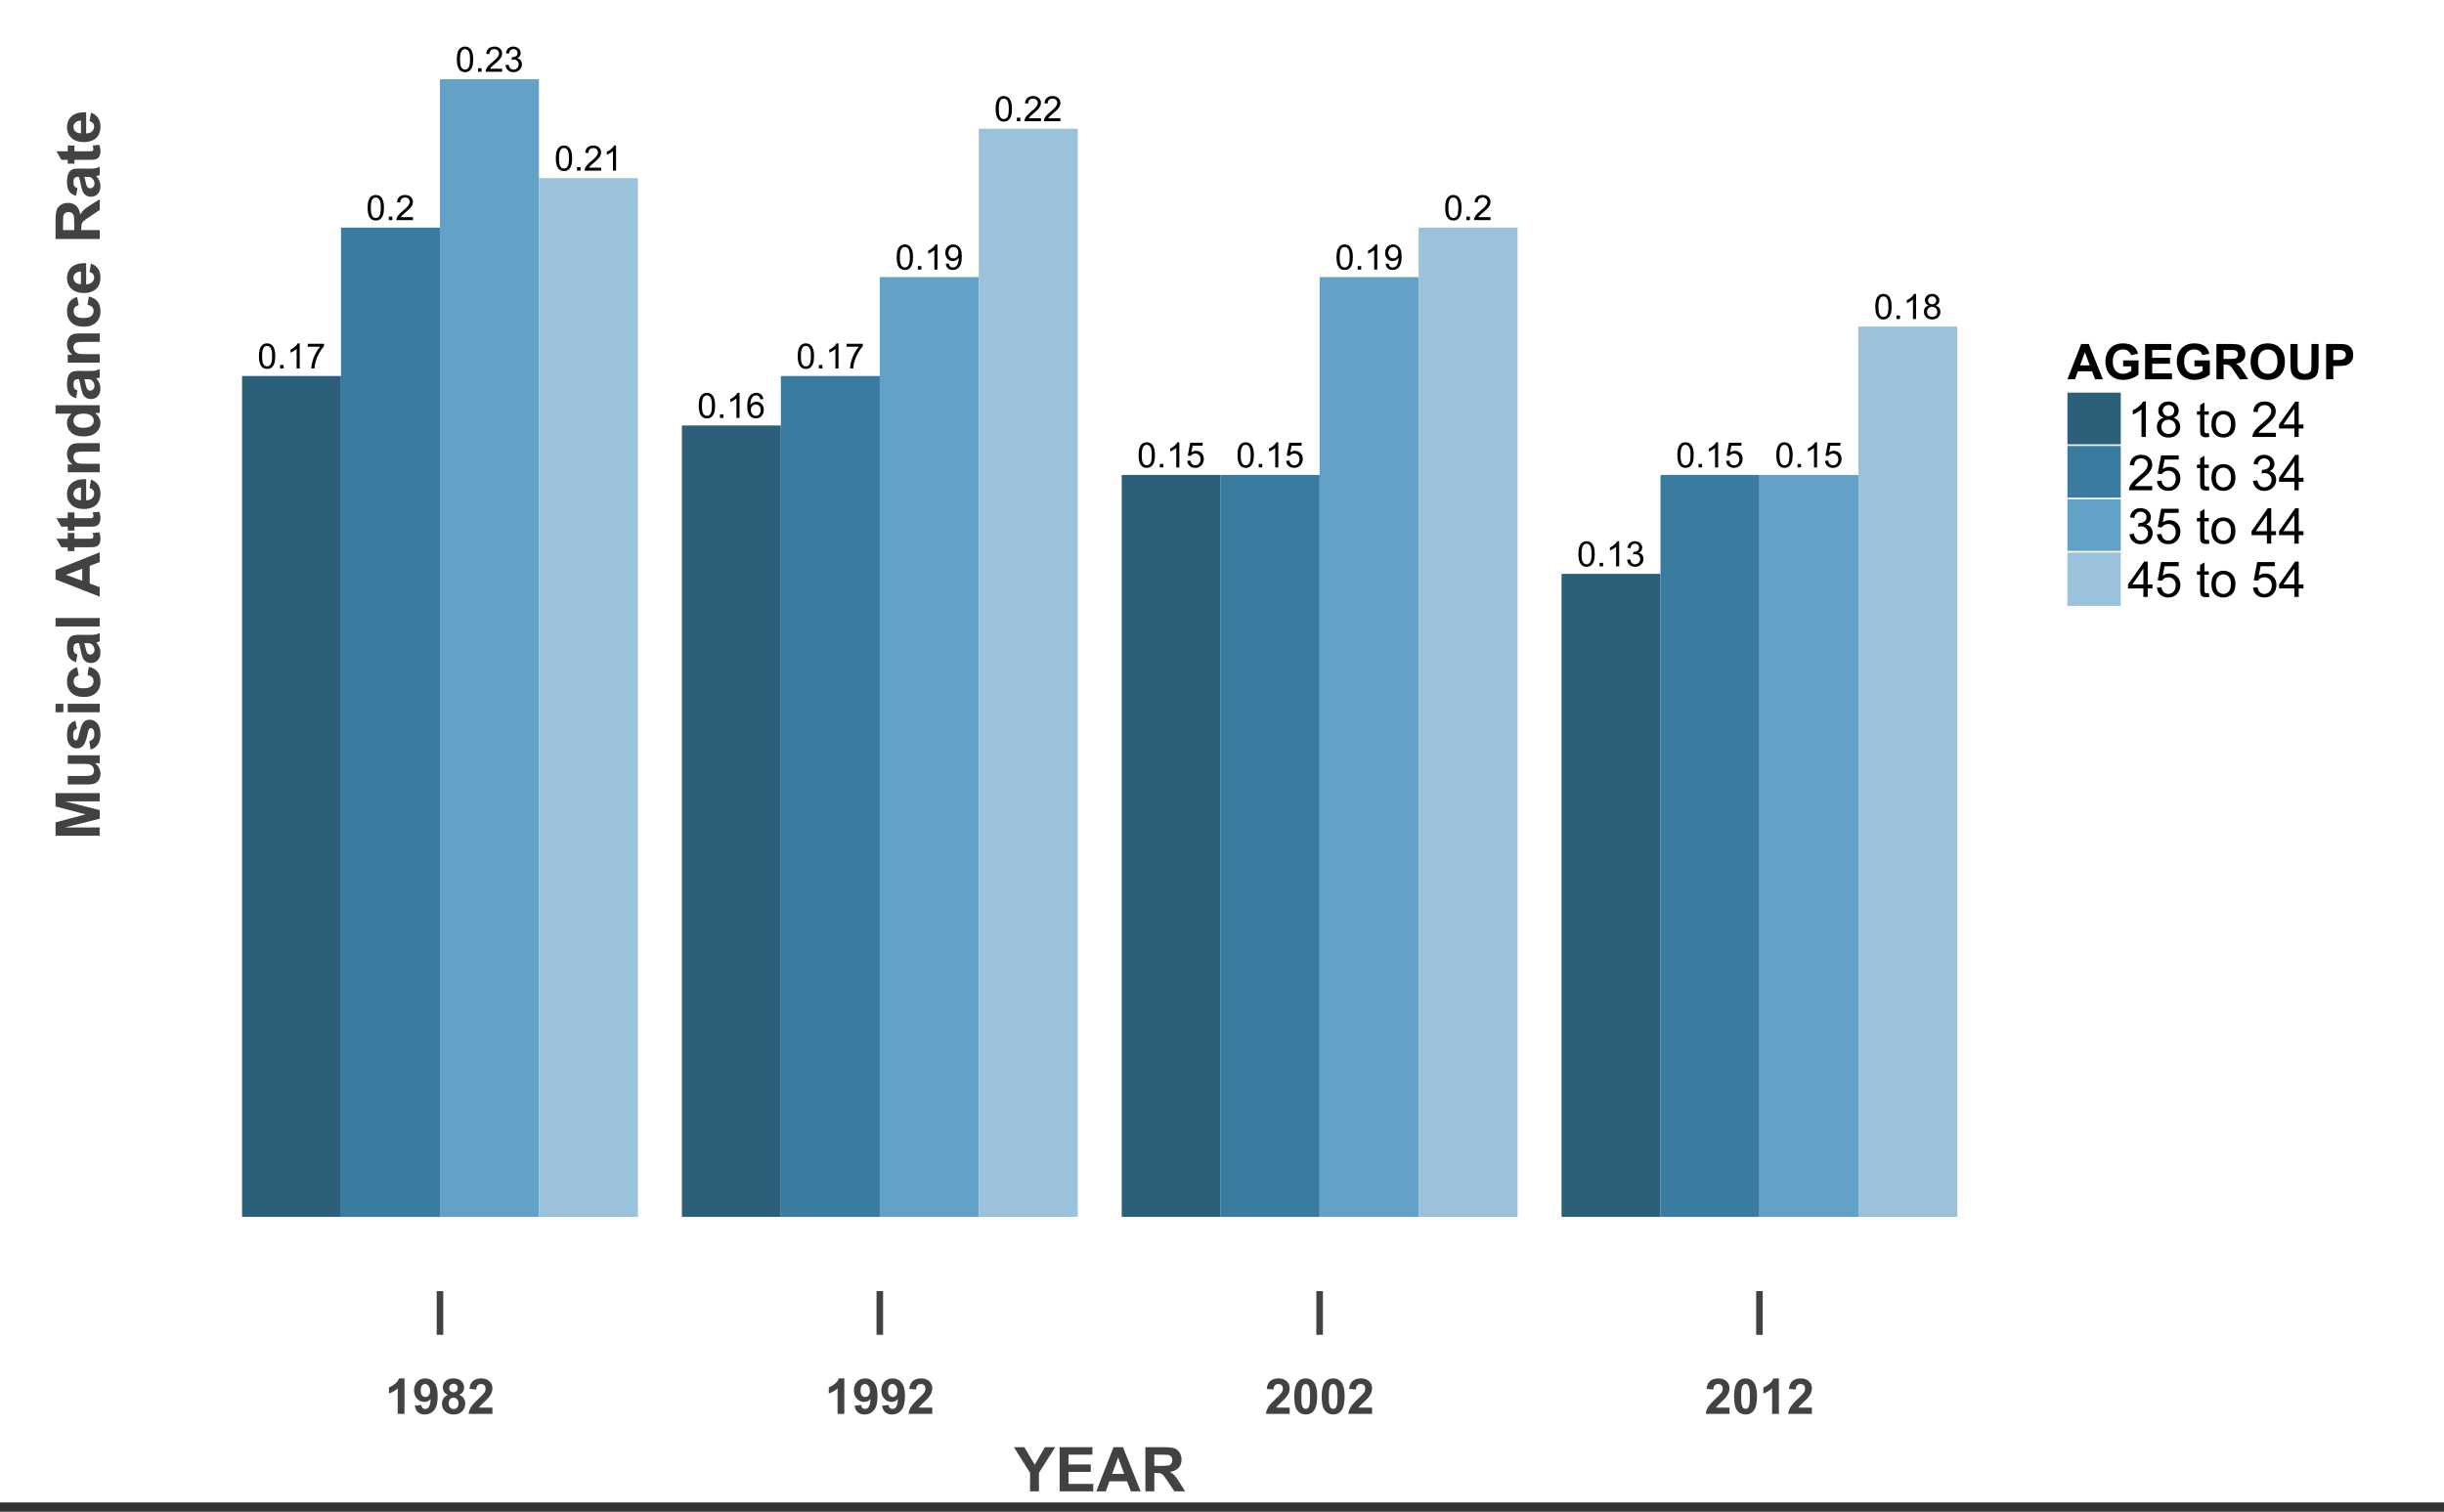 <?xml version="1.0" encoding="UTF-8"?>
<svg xmlns="http://www.w3.org/2000/svg" xmlns:xlink="http://www.w3.org/1999/xlink" width="792pt" height="490pt" viewBox="0 125 792 490" version="1.1">
<rect x="0" y="125" width="792" height="490" fill="#333333" stroke="none"/>
<defs>
<g>
<symbol overflow="visible" id="glyph0-0">
<path style="stroke:none;" d="M 0.469 -4.004 C 0.469 -4.957 0.566 -5.73 0.766 -6.32 C 0.961 -6.902 1.254 -7.352 1.645 -7.672 C 2.031 -7.984 2.523 -8.145 3.117 -8.148 C 3.551 -8.145 3.93 -8.059 4.262 -7.887 C 4.586 -7.711 4.859 -7.457 5.074 -7.129 C 5.289 -6.797 5.457 -6.395 5.578 -5.922 C 5.699 -5.445 5.758 -4.805 5.762 -4.004 C 5.758 -3.047 5.66 -2.277 5.469 -1.695 C 5.27 -1.109 4.977 -0.66 4.59 -0.34 C 4.199 -0.023 3.711 0.133 3.117 0.137 C 2.332 0.133 1.715 -0.145 1.273 -0.703 C 0.734 -1.375 0.469 -2.473 0.469 -4.004 Z M 1.496 -4.004 C 1.492 -2.668 1.648 -1.781 1.961 -1.34 C 2.27 -0.898 2.656 -0.68 3.117 -0.68 C 3.574 -0.68 3.957 -0.898 4.27 -1.344 C 4.578 -1.781 4.734 -2.668 4.738 -4.004 C 4.734 -5.336 4.578 -6.223 4.27 -6.664 C 3.957 -7.102 3.57 -7.324 3.105 -7.324 C 2.645 -7.324 2.277 -7.129 2.008 -6.742 C 1.664 -6.246 1.492 -5.332 1.496 -4.004 Z M 1.496 -4.004 "/>
</symbol>
<symbol overflow="visible" id="glyph0-1">
<path style="stroke:none;" d="M 1.031 0 L 1.031 -1.137 L 2.164 -1.137 L 2.164 0 Z M 1.031 0 "/>
</symbol>
<symbol overflow="visible" id="glyph0-2">
<path style="stroke:none;" d="M 4.223 0 L 3.227 0 L 3.227 -6.352 C 2.984 -6.121 2.668 -5.891 2.281 -5.664 C 1.891 -5.434 1.543 -5.262 1.234 -5.148 L 1.234 -6.113 C 1.789 -6.371 2.277 -6.688 2.695 -7.062 C 3.109 -7.434 3.402 -7.797 3.582 -8.148 L 4.223 -8.148 Z M 4.223 0 "/>
</symbol>
<symbol overflow="visible" id="glyph0-3">
<path style="stroke:none;" d="M 0.535 -7.055 L 0.535 -8.012 L 5.793 -8.012 L 5.793 -7.234 C 5.273 -6.684 4.762 -5.953 4.254 -5.043 C 3.746 -4.129 3.352 -3.191 3.078 -2.23 C 2.875 -1.547 2.75 -0.805 2.695 0 L 1.672 0 C 1.68 -0.637 1.805 -1.406 2.047 -2.312 C 2.285 -3.215 2.633 -4.086 3.082 -4.93 C 3.527 -5.766 4.004 -6.477 4.512 -7.055 Z M 0.535 -7.055 "/>
</symbol>
<symbol overflow="visible" id="glyph0-4">
<path style="stroke:none;" d="M 5.707 -0.957 L 5.707 0 L 0.344 0 C 0.332 -0.238 0.371 -0.469 0.461 -0.691 C 0.594 -1.055 0.812 -1.414 1.113 -1.77 C 1.414 -2.125 1.848 -2.535 2.418 -3 C 3.297 -3.723 3.895 -4.293 4.207 -4.719 C 4.516 -5.141 4.668 -5.543 4.672 -5.918 C 4.668 -6.312 4.527 -6.645 4.246 -6.918 C 3.961 -7.188 3.594 -7.324 3.145 -7.324 C 2.664 -7.324 2.281 -7.18 1.992 -6.891 C 1.703 -6.602 1.555 -6.203 1.555 -5.695 L 0.531 -5.801 C 0.598 -6.566 0.859 -7.148 1.32 -7.547 C 1.773 -7.945 2.391 -8.145 3.168 -8.148 C 3.945 -8.145 4.562 -7.93 5.016 -7.5 C 5.469 -7.07 5.695 -6.535 5.695 -5.895 C 5.695 -5.57 5.629 -5.25 5.496 -4.938 C 5.363 -4.621 5.141 -4.289 4.836 -3.945 C 4.523 -3.594 4.012 -3.121 3.301 -2.52 C 2.699 -2.016 2.316 -1.672 2.148 -1.496 C 1.977 -1.316 1.836 -1.137 1.727 -0.957 Z M 5.707 -0.957 "/>
</symbol>
<symbol overflow="visible" id="glyph0-5">
<path style="stroke:none;" d="M 0.477 -2.145 L 1.473 -2.277 C 1.582 -1.711 1.777 -1.305 2.055 -1.055 C 2.328 -0.805 2.664 -0.68 3.062 -0.68 C 3.527 -0.68 3.922 -0.84 4.25 -1.168 C 4.57 -1.488 4.734 -1.891 4.734 -2.375 C 4.734 -2.828 4.582 -3.207 4.285 -3.508 C 3.98 -3.801 3.602 -3.949 3.145 -3.953 C 2.953 -3.949 2.719 -3.914 2.441 -3.844 L 2.551 -4.719 C 2.613 -4.707 2.668 -4.703 2.711 -4.707 C 3.133 -4.703 3.516 -4.816 3.855 -5.039 C 4.195 -5.258 4.363 -5.598 4.367 -6.062 C 4.363 -6.426 4.242 -6.727 3.996 -6.969 C 3.746 -7.207 3.426 -7.328 3.039 -7.332 C 2.648 -7.328 2.324 -7.207 2.07 -6.965 C 1.809 -6.719 1.645 -6.352 1.574 -5.867 L 0.574 -6.047 C 0.695 -6.711 0.973 -7.227 1.406 -7.598 C 1.836 -7.961 2.371 -8.145 3.016 -8.148 C 3.457 -8.145 3.867 -8.051 4.242 -7.863 C 4.613 -7.672 4.895 -7.41 5.094 -7.086 C 5.289 -6.754 5.391 -6.406 5.391 -6.039 C 5.391 -5.688 5.297 -5.367 5.109 -5.082 C 4.922 -4.793 4.641 -4.566 4.273 -4.395 C 4.75 -4.285 5.125 -4.055 5.391 -3.707 C 5.656 -3.355 5.789 -2.918 5.793 -2.398 C 5.789 -1.688 5.531 -1.086 5.016 -0.594 C 4.5 -0.102 3.844 0.141 3.055 0.145 C 2.34 0.141 1.75 -0.07 1.281 -0.492 C 0.809 -0.914 0.539 -1.465 0.477 -2.145 Z M 0.477 -2.145 "/>
</symbol>
<symbol overflow="visible" id="glyph0-6">
<path style="stroke:none;" d="M 5.641 -6.129 L 4.652 -6.051 C 4.562 -6.438 4.434 -6.723 4.273 -6.902 C 4 -7.188 3.668 -7.328 3.277 -7.332 C 2.957 -7.328 2.68 -7.242 2.441 -7.066 C 2.125 -6.836 1.879 -6.5 1.699 -6.062 C 1.52 -5.621 1.426 -4.996 1.418 -4.184 C 1.656 -4.551 1.949 -4.82 2.297 -5 C 2.641 -5.172 3.004 -5.262 3.387 -5.266 C 4.051 -5.262 4.617 -5.016 5.086 -4.531 C 5.551 -4.039 5.781 -3.41 5.785 -2.637 C 5.781 -2.125 5.672 -1.648 5.453 -1.215 C 5.23 -0.773 4.93 -0.441 4.551 -0.211 C 4.164 0.02 3.73 0.133 3.246 0.137 C 2.414 0.133 1.734 -0.168 1.211 -0.777 C 0.684 -1.387 0.422 -2.395 0.426 -3.797 C 0.422 -5.367 0.711 -6.508 1.297 -7.219 C 1.797 -7.836 2.48 -8.145 3.34 -8.148 C 3.977 -8.145 4.496 -7.965 4.906 -7.609 C 5.312 -7.25 5.559 -6.758 5.641 -6.129 Z M 1.574 -2.629 C 1.57 -2.281 1.641 -1.953 1.789 -1.641 C 1.93 -1.328 2.137 -1.09 2.402 -0.926 C 2.664 -0.762 2.938 -0.68 3.227 -0.68 C 3.645 -0.68 4.008 -0.848 4.312 -1.188 C 4.613 -1.527 4.762 -1.988 4.766 -2.574 C 4.762 -3.129 4.613 -3.57 4.316 -3.898 C 4.016 -4.219 3.641 -4.383 3.188 -4.387 C 2.734 -4.383 2.352 -4.219 2.043 -3.898 C 1.727 -3.57 1.57 -3.148 1.574 -2.629 Z M 1.574 -2.629 "/>
</symbol>
<symbol overflow="visible" id="glyph0-7">
<path style="stroke:none;" d="M 0.621 -1.875 L 1.578 -1.965 C 1.656 -1.512 1.812 -1.188 2.043 -0.984 C 2.27 -0.781 2.562 -0.68 2.922 -0.68 C 3.227 -0.68 3.496 -0.75 3.727 -0.891 C 3.957 -1.031 4.145 -1.219 4.297 -1.453 C 4.441 -1.688 4.566 -2.004 4.668 -2.402 C 4.766 -2.801 4.816 -3.207 4.816 -3.621 C 4.816 -3.664 4.812 -3.73 4.812 -3.82 C 4.609 -3.5 4.336 -3.242 3.992 -3.047 C 3.645 -2.848 3.273 -2.746 2.875 -2.75 C 2.199 -2.746 1.629 -2.992 1.168 -3.48 C 0.699 -3.969 0.469 -4.609 0.469 -5.41 C 0.469 -6.23 0.711 -6.895 1.195 -7.395 C 1.68 -7.895 2.289 -8.145 3.023 -8.148 C 3.551 -8.145 4.031 -8.004 4.469 -7.723 C 4.902 -7.438 5.234 -7.031 5.465 -6.508 C 5.691 -5.98 5.805 -5.219 5.809 -4.223 C 5.805 -3.184 5.691 -2.359 5.469 -1.746 C 5.242 -1.129 4.91 -0.66 4.465 -0.344 C 4.02 -0.023 3.496 0.133 2.902 0.137 C 2.262 0.133 1.742 -0.039 1.344 -0.391 C 0.938 -0.738 0.699 -1.234 0.621 -1.875 Z M 4.699 -5.457 C 4.699 -6.027 4.547 -6.484 4.242 -6.82 C 3.938 -7.156 3.57 -7.324 3.145 -7.324 C 2.699 -7.324 2.312 -7.141 1.988 -6.781 C 1.656 -6.414 1.492 -5.945 1.496 -5.375 C 1.492 -4.855 1.648 -4.438 1.961 -4.117 C 2.27 -3.793 2.656 -3.633 3.117 -3.633 C 3.578 -3.633 3.957 -3.793 4.254 -4.117 C 4.551 -4.438 4.699 -4.883 4.699 -5.457 Z M 4.699 -5.457 "/>
</symbol>
<symbol overflow="visible" id="glyph0-8">
<path style="stroke:none;" d="M 0.469 -2.125 L 1.516 -2.215 C 1.59 -1.703 1.77 -1.316 2.055 -1.062 C 2.336 -0.805 2.676 -0.68 3.078 -0.68 C 3.555 -0.68 3.961 -0.859 4.293 -1.223 C 4.625 -1.582 4.793 -2.062 4.793 -2.664 C 4.793 -3.23 4.633 -3.68 4.312 -4.008 C 3.992 -4.336 3.574 -4.5 3.062 -4.5 C 2.738 -4.5 2.449 -4.426 2.191 -4.281 C 1.934 -4.133 1.73 -3.945 1.582 -3.715 L 0.648 -3.836 L 1.434 -8.004 L 5.469 -8.004 L 5.469 -7.055 L 2.23 -7.055 L 1.793 -4.871 C 2.277 -5.207 2.789 -5.379 3.328 -5.383 C 4.035 -5.379 4.633 -5.133 5.121 -4.645 C 5.605 -4.152 5.848 -3.52 5.852 -2.75 C 5.848 -2.012 5.633 -1.379 5.211 -0.848 C 4.688 -0.191 3.977 0.133 3.078 0.137 C 2.336 0.133 1.734 -0.07 1.27 -0.48 C 0.801 -0.895 0.535 -1.441 0.469 -2.125 Z M 0.469 -2.125 "/>
</symbol>
<symbol overflow="visible" id="glyph0-9">
<path style="stroke:none;" d="M 2.004 -4.402 C 1.59 -4.551 1.281 -4.766 1.082 -5.047 C 0.883 -5.324 0.785 -5.664 0.785 -6.059 C 0.785 -6.645 0.996 -7.137 1.422 -7.543 C 1.844 -7.941 2.41 -8.145 3.117 -8.148 C 3.824 -8.145 4.395 -7.938 4.828 -7.531 C 5.258 -7.117 5.473 -6.617 5.477 -6.027 C 5.473 -5.648 5.375 -5.32 5.18 -5.047 C 4.98 -4.766 4.68 -4.551 4.281 -4.402 C 4.777 -4.234 5.156 -3.973 5.418 -3.613 C 5.676 -3.25 5.805 -2.82 5.809 -2.32 C 5.805 -1.625 5.559 -1.039 5.07 -0.57 C 4.578 -0.098 3.934 0.133 3.133 0.137 C 2.332 0.133 1.688 -0.102 1.195 -0.574 C 0.703 -1.047 0.457 -1.637 0.461 -2.348 C 0.457 -2.875 0.59 -3.316 0.859 -3.672 C 1.125 -4.027 1.508 -4.27 2.004 -4.402 Z M 1.805 -6.09 C 1.805 -5.703 1.926 -5.391 2.176 -5.148 C 2.418 -4.902 2.742 -4.781 3.141 -4.785 C 3.523 -4.781 3.836 -4.902 4.082 -5.145 C 4.328 -5.387 4.453 -5.684 4.453 -6.035 C 4.453 -6.398 4.324 -6.703 4.07 -6.957 C 3.816 -7.203 3.504 -7.328 3.129 -7.332 C 2.746 -7.328 2.43 -7.207 2.18 -6.965 C 1.93 -6.719 1.805 -6.426 1.805 -6.09 Z M 1.484 -2.344 C 1.48 -2.055 1.547 -1.777 1.684 -1.516 C 1.816 -1.246 2.02 -1.039 2.285 -0.898 C 2.551 -0.75 2.836 -0.68 3.145 -0.68 C 3.617 -0.68 4.012 -0.832 4.324 -1.141 C 4.633 -1.445 4.785 -1.836 4.789 -2.309 C 4.785 -2.785 4.625 -3.18 4.309 -3.496 C 3.988 -3.809 3.59 -3.965 3.113 -3.969 C 2.641 -3.965 2.254 -3.812 1.945 -3.504 C 1.637 -3.191 1.48 -2.805 1.484 -2.344 Z M 1.484 -2.344 "/>
</symbol>
<symbol overflow="visible" id="glyph1-0">
<path style="stroke:none;" d="M 6.297 0 L 4.102 0 L 4.102 -8.273 C 3.297 -7.523 2.352 -6.969 1.266 -6.609 L 1.266 -8.602 C 1.836 -8.789 2.457 -9.145 3.133 -9.668 C 3.801 -10.191 4.262 -10.801 4.516 -11.5 L 6.297 -11.5 Z M 6.297 0 "/>
</symbol>
<symbol overflow="visible" id="glyph1-1">
<path style="stroke:none;" d="M 0.727 -2.648 L 2.852 -2.883 C 2.902 -2.449 3.039 -2.129 3.258 -1.922 C 3.477 -1.711 3.766 -1.605 4.125 -1.609 C 4.578 -1.605 4.961 -1.812 5.281 -2.234 C 5.594 -2.648 5.797 -3.516 5.891 -4.828 C 5.336 -4.188 4.648 -3.867 3.82 -3.867 C 2.918 -3.867 2.141 -4.215 1.488 -4.91 C 0.832 -5.605 0.504 -6.508 0.508 -7.625 C 0.504 -8.781 0.848 -9.719 1.543 -10.434 C 2.23 -11.141 3.109 -11.496 4.18 -11.5 C 5.336 -11.496 6.289 -11.047 7.039 -10.152 C 7.781 -9.25 8.156 -7.773 8.156 -5.719 C 8.156 -3.625 7.766 -2.113 6.992 -1.188 C 6.211 -0.262 5.203 0.199 3.961 0.203 C 3.062 0.199 2.336 -0.035 1.789 -0.512 C 1.234 -0.984 0.883 -1.699 0.727 -2.648 Z M 5.695 -7.445 C 5.695 -8.152 5.531 -8.703 5.207 -9.094 C 4.879 -9.484 4.504 -9.68 4.078 -9.68 C 3.672 -9.68 3.332 -9.52 3.066 -9.199 C 2.793 -8.879 2.66 -8.352 2.664 -7.625 C 2.66 -6.883 2.805 -6.34 3.102 -5.996 C 3.391 -5.645 3.758 -5.473 4.195 -5.477 C 4.617 -5.473 4.973 -5.641 5.262 -5.977 C 5.551 -6.309 5.695 -6.797 5.695 -7.445 Z M 5.695 -7.445 "/>
</symbol>
<symbol overflow="visible" id="glyph1-2">
<path style="stroke:none;" d="M 2.562 -6.18 C 1.992 -6.418 1.582 -6.746 1.324 -7.168 C 1.066 -7.582 0.938 -8.043 0.938 -8.547 C 0.938 -9.398 1.234 -10.105 1.832 -10.664 C 2.426 -11.219 3.273 -11.496 4.375 -11.5 C 5.461 -11.496 6.305 -11.219 6.91 -10.664 C 7.508 -10.105 7.809 -9.398 7.812 -8.547 C 7.809 -8.012 7.672 -7.539 7.398 -7.129 C 7.121 -6.711 6.734 -6.395 6.234 -6.18 C 6.867 -5.922 7.348 -5.551 7.684 -5.062 C 8.012 -4.57 8.18 -4.004 8.18 -3.367 C 8.18 -2.309 7.84 -1.449 7.168 -0.789 C 6.488 -0.129 5.594 0.199 4.477 0.203 C 3.434 0.199 2.566 -0.07 1.875 -0.617 C 1.055 -1.258 0.645 -2.145 0.648 -3.273 C 0.645 -3.891 0.797 -4.461 1.109 -4.98 C 1.414 -5.496 1.898 -5.895 2.562 -6.18 Z M 3.016 -8.391 C 3.012 -7.953 3.137 -7.609 3.387 -7.367 C 3.633 -7.117 3.961 -6.996 4.375 -7 C 4.789 -6.996 5.121 -7.121 5.375 -7.371 C 5.621 -7.617 5.746 -7.957 5.75 -8.398 C 5.746 -8.805 5.625 -9.137 5.379 -9.387 C 5.129 -9.633 4.801 -9.754 4.398 -9.758 C 3.973 -9.754 3.637 -9.629 3.391 -9.383 C 3.137 -9.129 3.012 -8.801 3.016 -8.391 Z M 2.812 -3.484 C 2.812 -2.879 2.965 -2.406 3.277 -2.07 C 3.582 -1.727 3.969 -1.559 4.438 -1.562 C 4.887 -1.559 5.262 -1.723 5.562 -2.051 C 5.855 -2.375 6.004 -2.844 6.008 -3.461 C 6.004 -3.996 5.855 -4.426 5.555 -4.754 C 5.25 -5.074 4.867 -5.238 4.406 -5.242 C 3.867 -5.238 3.465 -5.055 3.207 -4.688 C 2.941 -4.316 2.812 -3.914 2.812 -3.484 Z M 2.812 -3.484 "/>
</symbol>
<symbol overflow="visible" id="glyph1-3">
<path style="stroke:none;" d="M 8.094 -2.039 L 8.094 0 L 0.398 0 C 0.48 -0.77 0.73 -1.5 1.148 -2.191 C 1.562 -2.879 2.383 -3.793 3.617 -4.938 C 4.602 -5.855 5.211 -6.48 5.438 -6.812 C 5.738 -7.262 5.887 -7.711 5.891 -8.156 C 5.887 -8.645 5.758 -9.02 5.496 -9.285 C 5.23 -9.547 4.867 -9.68 4.406 -9.68 C 3.945 -9.68 3.578 -9.539 3.312 -9.266 C 3.039 -8.984 2.883 -8.527 2.844 -7.891 L 0.656 -8.109 C 0.785 -9.316 1.191 -10.184 1.883 -10.711 C 2.566 -11.234 3.426 -11.496 4.461 -11.5 C 5.586 -11.496 6.477 -11.191 7.125 -10.586 C 7.77 -9.973 8.09 -9.215 8.094 -8.312 C 8.09 -7.793 8 -7.301 7.816 -6.84 C 7.629 -6.371 7.336 -5.883 6.938 -5.375 C 6.672 -5.031 6.191 -4.547 5.5 -3.914 C 4.805 -3.277 4.367 -2.855 4.184 -2.648 C 3.996 -2.438 3.844 -2.234 3.734 -2.039 Z M 8.094 -2.039 "/>
</symbol>
<symbol overflow="visible" id="glyph1-4">
<path style="stroke:none;" d="M 4.391 -11.5 C 5.496 -11.496 6.363 -11.102 6.992 -10.312 C 7.734 -9.375 8.109 -7.82 8.109 -5.648 C 8.109 -3.48 7.734 -1.922 6.984 -0.977 C 6.363 -0.195 5.496 0.191 4.391 0.195 C 3.273 0.191 2.375 -0.234 1.695 -1.09 C 1.008 -1.945 0.668 -3.473 0.672 -5.672 C 0.668 -7.828 1.043 -9.379 1.797 -10.328 C 2.414 -11.105 3.277 -11.496 4.391 -11.5 Z M 4.391 -9.68 C 4.121 -9.68 3.887 -9.594 3.68 -9.426 C 3.469 -9.254 3.305 -8.949 3.195 -8.516 C 3.039 -7.945 2.965 -6.992 2.969 -5.648 C 2.965 -4.305 3.031 -3.379 3.172 -2.879 C 3.305 -2.371 3.477 -2.039 3.684 -1.875 C 3.887 -1.707 4.121 -1.621 4.391 -1.625 C 4.652 -1.621 4.891 -1.707 5.102 -1.879 C 5.309 -2.047 5.469 -2.352 5.586 -2.789 C 5.734 -3.352 5.812 -4.305 5.812 -5.648 C 5.812 -6.992 5.742 -7.914 5.609 -8.418 C 5.469 -8.918 5.301 -9.254 5.098 -9.426 C 4.891 -9.594 4.652 -9.68 4.391 -9.68 Z M 4.391 -9.68 "/>
</symbol>
<symbol overflow="visible" id="glyph1-5">
<path style="stroke:none;" d="M 11.492 0 L 8.977 0 L 7.977 -2.602 L 3.398 -2.602 L 2.453 0 L 0 0 L 4.461 -11.453 L 6.906 -11.453 Z M 7.234 -4.531 L 5.656 -8.781 L 4.109 -4.531 Z M 7.234 -4.531 "/>
</symbol>
<symbol overflow="visible" id="glyph1-6">
<path style="stroke:none;" d="M 6.492 -4.211 L 6.492 -6.141 L 11.477 -6.141 L 11.477 -1.578 C 10.988 -1.105 10.285 -0.695 9.371 -0.34 C 8.449 0.016 7.52 0.191 6.578 0.195 C 5.379 0.191 4.336 -0.055 3.445 -0.559 C 2.555 -1.059 1.883 -1.777 1.438 -2.715 C 0.984 -3.645 0.762 -4.664 0.766 -5.766 C 0.762 -6.957 1.012 -8.016 1.516 -8.945 C 2.012 -9.871 2.742 -10.582 3.711 -11.078 C 4.441 -11.457 5.355 -11.648 6.453 -11.648 C 7.871 -11.648 8.984 -11.348 9.785 -10.754 C 10.582 -10.152 11.094 -9.328 11.328 -8.281 L 9.031 -7.852 C 8.867 -8.414 8.566 -8.855 8.121 -9.184 C 7.676 -9.504 7.117 -9.668 6.453 -9.672 C 5.438 -9.668 4.637 -9.348 4.043 -8.711 C 3.445 -8.066 3.145 -7.117 3.148 -5.859 C 3.145 -4.5 3.449 -3.48 4.055 -2.801 C 4.656 -2.121 5.445 -1.781 6.43 -1.781 C 6.91 -1.781 7.398 -1.875 7.887 -2.066 C 8.371 -2.254 8.789 -2.484 9.141 -2.758 L 9.141 -4.211 Z M 6.492 -4.211 "/>
</symbol>
<symbol overflow="visible" id="glyph1-7">
<path style="stroke:none;" d="M 1.164 0 L 1.164 -11.453 L 9.656 -11.453 L 9.656 -9.516 L 3.477 -9.516 L 3.477 -6.977 L 9.227 -6.977 L 9.227 -5.047 L 3.477 -5.047 L 3.477 -1.93 L 9.875 -1.93 L 9.875 0 Z M 1.164 0 "/>
</symbol>
<symbol overflow="visible" id="glyph1-8">
<path style="stroke:none;" d="M 1.172 0 L 1.172 -11.453 L 6.039 -11.453 C 7.262 -11.449 8.152 -11.348 8.707 -11.145 C 9.262 -10.938 9.703 -10.57 10.039 -10.047 C 10.367 -9.52 10.535 -8.918 10.539 -8.242 C 10.535 -7.379 10.281 -6.668 9.781 -6.113 C 9.273 -5.551 8.52 -5.199 7.516 -5.055 C 8.012 -4.762 8.426 -4.441 8.754 -4.094 C 9.078 -3.742 9.516 -3.121 10.07 -2.234 L 11.469 0 L 8.703 0 L 7.031 -2.492 C 6.438 -3.379 6.031 -3.941 5.812 -4.176 C 5.594 -4.406 5.359 -4.566 5.117 -4.652 C 4.867 -4.738 4.48 -4.781 3.953 -4.781 L 3.484 -4.781 L 3.484 0 Z M 3.484 -6.609 L 5.195 -6.609 C 6.301 -6.609 6.992 -6.656 7.273 -6.75 C 7.547 -6.844 7.766 -7.004 7.922 -7.234 C 8.078 -7.461 8.156 -7.746 8.156 -8.094 C 8.156 -8.477 8.051 -8.789 7.848 -9.027 C 7.637 -9.262 7.348 -9.41 6.977 -9.477 C 6.785 -9.5 6.223 -9.516 5.289 -9.516 L 3.484 -9.516 Z M 3.484 -6.609 "/>
</symbol>
<symbol overflow="visible" id="glyph1-9">
<path style="stroke:none;" d="M 0.695 -5.656 C 0.691 -6.82 0.867 -7.801 1.219 -8.594 C 1.477 -9.176 1.832 -9.699 2.285 -10.164 C 2.734 -10.625 3.227 -10.969 3.766 -11.195 C 4.477 -11.496 5.301 -11.648 6.234 -11.648 C 7.922 -11.648 9.27 -11.125 10.285 -10.078 C 11.293 -9.031 11.801 -7.574 11.805 -5.711 C 11.801 -3.859 11.297 -2.414 10.297 -1.371 C 9.289 -0.328 7.945 0.191 6.266 0.195 C 4.559 0.191 3.207 -0.324 2.203 -1.363 C 1.195 -2.398 0.691 -3.828 0.695 -5.656 Z M 3.078 -5.734 C 3.074 -4.434 3.375 -3.449 3.977 -2.785 C 4.574 -2.113 5.336 -1.781 6.258 -1.781 C 7.18 -1.781 7.934 -2.113 8.527 -2.777 C 9.113 -3.441 9.41 -4.438 9.414 -5.766 C 9.41 -7.078 9.121 -8.055 8.551 -8.703 C 7.973 -9.344 7.211 -9.668 6.258 -9.672 C 5.305 -9.668 4.535 -9.34 3.953 -8.691 C 3.367 -8.035 3.074 -7.051 3.078 -5.734 Z M 3.078 -5.734 "/>
</symbol>
<symbol overflow="visible" id="glyph1-10">
<path style="stroke:none;" d="M 1.148 -11.453 L 3.461 -11.453 L 3.461 -5.25 C 3.457 -4.266 3.484 -3.625 3.547 -3.336 C 3.641 -2.863 3.879 -2.488 4.254 -2.207 C 4.625 -1.922 5.133 -1.781 5.781 -1.781 C 6.434 -1.781 6.93 -1.914 7.266 -2.184 C 7.598 -2.449 7.797 -2.777 7.867 -3.172 C 7.934 -3.559 7.969 -4.207 7.969 -5.117 L 7.969 -11.453 L 10.281 -11.453 L 10.281 -5.438 C 10.277 -4.062 10.215 -3.09 10.094 -2.523 C 9.965 -1.953 9.734 -1.473 9.402 -1.086 C 9.062 -0.691 8.613 -0.383 8.055 -0.152 C 7.488 0.078 6.754 0.191 5.852 0.195 C 4.754 0.191 3.926 0.07 3.363 -0.184 C 2.797 -0.434 2.348 -0.762 2.023 -1.168 C 1.691 -1.566 1.477 -1.992 1.375 -2.438 C 1.223 -3.094 1.148 -4.062 1.148 -5.344 Z M 1.148 -11.453 "/>
</symbol>
<symbol overflow="visible" id="glyph1-11">
<path style="stroke:none;" d="M 1.164 0 L 1.164 -11.453 L 4.875 -11.453 C 6.281 -11.449 7.195 -11.391 7.625 -11.281 C 8.277 -11.105 8.828 -10.734 9.273 -10.16 C 9.715 -9.582 9.938 -8.836 9.938 -7.93 C 9.938 -7.223 9.809 -6.633 9.555 -6.156 C 9.297 -5.676 8.973 -5.301 8.582 -5.027 C 8.188 -4.754 7.789 -4.57 7.383 -4.484 C 6.828 -4.371 6.027 -4.316 4.984 -4.32 L 3.477 -4.32 L 3.477 0 Z M 3.477 -9.516 L 3.477 -6.266 L 4.742 -6.266 C 5.648 -6.262 6.258 -6.324 6.57 -6.445 C 6.875 -6.562 7.117 -6.75 7.293 -7.008 C 7.465 -7.262 7.551 -7.559 7.555 -7.898 C 7.551 -8.312 7.43 -8.656 7.188 -8.93 C 6.941 -9.199 6.633 -9.367 6.258 -9.438 C 5.98 -9.488 5.426 -9.516 4.594 -9.516 Z M 3.477 -9.516 "/>
</symbol>
<symbol overflow="visible" id="glyph2-0">
<path style="stroke:none;" d="M 5.215 0 L 5.215 -6.023 L -0.031 -14.316 L 3.359 -14.316 L 6.727 -8.652 L 10.031 -14.316 L 13.359 -14.316 L 8.094 -6.008 L 8.094 0 Z M 5.215 0 "/>
</symbol>
<symbol overflow="visible" id="glyph2-1">
<path style="stroke:none;" d="M 1.453 0 L 1.453 -14.316 L 12.07 -14.316 L 12.07 -11.895 L 4.344 -11.895 L 4.344 -8.719 L 11.531 -8.719 L 11.531 -6.309 L 4.344 -6.309 L 4.344 -2.414 L 12.344 -2.414 L 12.344 0 Z M 1.453 0 "/>
</symbol>
<symbol overflow="visible" id="glyph2-2">
<path style="stroke:none;" d="M 14.367 0 L 11.219 0 L 9.969 -3.25 L 4.25 -3.25 L 3.066 0 L 0 0 L 5.578 -14.316 L 8.633 -14.316 Z M 9.043 -5.664 L 7.07 -10.977 L 5.137 -5.664 Z M 9.043 -5.664 "/>
</symbol>
<symbol overflow="visible" id="glyph2-3">
<path style="stroke:none;" d="M 1.465 0 L 1.465 -14.316 L 7.547 -14.316 C 9.078 -14.312 10.188 -14.184 10.883 -13.93 C 11.57 -13.672 12.125 -13.215 12.547 -12.559 C 12.961 -11.895 13.172 -11.145 13.172 -10.305 C 13.172 -9.227 12.855 -8.34 12.227 -7.641 C 11.594 -6.941 10.648 -6.5 9.395 -6.32 C 10.016 -5.953 10.531 -5.551 10.941 -5.117 C 11.348 -4.676 11.898 -3.902 12.586 -2.793 L 14.336 0 L 10.879 0 L 8.789 -3.117 C 8.047 -4.227 7.539 -4.926 7.266 -5.219 C 6.992 -5.508 6.699 -5.707 6.395 -5.816 C 6.086 -5.922 5.602 -5.977 4.941 -5.977 L 4.355 -5.977 L 4.355 0 Z M 4.355 -8.262 L 6.492 -8.262 C 7.879 -8.262 8.742 -8.32 9.09 -8.438 C 9.434 -8.555 9.707 -8.754 9.902 -9.043 C 10.098 -9.324 10.195 -9.684 10.195 -10.117 C 10.195 -10.598 10.066 -10.984 9.809 -11.281 C 9.551 -11.574 9.188 -11.762 8.719 -11.844 C 8.484 -11.875 7.781 -11.895 6.609 -11.895 L 4.355 -11.895 Z M 4.355 -8.262 "/>
</symbol>
<symbol overflow="visible" id="glyph3-0">
<path style="stroke:none;" d="M 0 -1.414 L -14.316 -1.418 L -14.316 -5.742 L -4.551 -8.34 L -14.316 -10.906 L -14.316 -15.242 L 0 -15.242 L 0 -12.559 L -11.27 -12.559 L 0 -9.719 L 0 -6.934 L -11.27 -4.102 L 0 -4.102 Z M 0 -1.414 "/>
</symbol>
<symbol overflow="visible" id="glyph3-1">
<path style="stroke:none;" d="M 0 -8.262 L -1.551 -8.262 C -0.996 -7.883 -0.559 -7.387 -0.242 -6.773 C 0.078 -6.156 0.234 -5.504 0.234 -4.824 C 0.234 -4.125 0.082 -3.5 -0.223 -2.949 C -0.527 -2.391 -0.957 -1.992 -1.512 -1.746 C -2.066 -1.5 -2.832 -1.375 -3.809 -1.379 L -10.371 -1.379 L -10.371 -4.121 L -5.605 -4.121 C -4.145 -4.117 -3.25 -4.168 -2.922 -4.27 C -2.59 -4.367 -2.328 -4.551 -2.141 -4.824 C -1.945 -5.09 -1.852 -5.43 -1.855 -5.84 C -1.852 -6.305 -1.98 -6.723 -2.238 -7.098 C -2.496 -7.465 -2.812 -7.719 -3.195 -7.859 C -3.574 -7.992 -4.508 -8.062 -5.996 -8.066 L -10.371 -8.066 L -10.371 -10.812 L 0 -10.812 Z M 0 -8.262 "/>
</symbol>
<symbol overflow="visible" id="glyph3-2">
<path style="stroke:none;" d="M -2.961 -0.469 L -3.379 -3.223 C -2.844 -3.34 -2.438 -3.574 -2.16 -3.934 C -1.883 -4.289 -1.746 -4.793 -1.746 -5.438 C -1.746 -6.148 -1.875 -6.68 -2.137 -7.039 C -2.316 -7.277 -2.562 -7.398 -2.871 -7.402 C -3.078 -7.398 -3.25 -7.336 -3.387 -7.207 C -3.516 -7.066 -3.637 -6.758 -3.75 -6.289 C -4.238 -4.07 -4.684 -2.668 -5.086 -2.082 C -5.648 -1.258 -6.426 -0.848 -7.422 -0.852 C -8.316 -0.848 -9.07 -1.203 -9.688 -1.914 C -10.297 -2.621 -10.605 -3.723 -10.605 -5.215 C -10.605 -6.633 -10.371 -7.688 -9.91 -8.379 C -9.445 -9.066 -8.762 -9.539 -7.859 -9.805 L -7.383 -7.219 C -7.785 -7.105 -8.094 -6.895 -8.309 -6.586 C -8.523 -6.277 -8.629 -5.836 -8.633 -5.266 C -8.629 -4.539 -8.527 -4.02 -8.328 -3.711 C -8.184 -3.5 -8 -3.398 -7.773 -3.398 C -7.574 -3.398 -7.406 -3.488 -7.273 -3.672 C -7.086 -3.918 -6.828 -4.773 -6.5 -6.234 C -6.164 -7.695 -5.758 -8.715 -5.281 -9.297 C -4.789 -9.867 -4.109 -10.152 -3.242 -10.156 C -2.289 -10.152 -1.473 -9.758 -0.789 -8.965 C -0.105 -8.168 0.234 -6.992 0.234 -5.438 C 0.234 -4.023 -0.051 -2.906 -0.625 -2.086 C -1.195 -1.262 -1.973 -0.723 -2.961 -0.469 Z M -2.961 -0.469 "/>
</symbol>
<symbol overflow="visible" id="glyph3-3">
<path style="stroke:none;" d="M -11.777 -1.438 L -14.316 -1.438 L -14.316 -4.18 L -11.777 -4.18 Z M 0 -1.438 L -10.371 -1.438 L -10.371 -4.18 L 0 -4.18 Z M 0 -1.438 "/>
</symbol>
<symbol overflow="visible" id="glyph3-4">
<path style="stroke:none;" d="M -7.305 -10.477 L -6.816 -7.773 C -7.352 -7.68 -7.758 -7.473 -8.035 -7.152 C -8.305 -6.828 -8.441 -6.41 -8.445 -5.898 C -8.441 -5.215 -8.207 -4.668 -7.738 -4.262 C -7.266 -3.852 -6.477 -3.648 -5.371 -3.652 C -4.137 -3.648 -3.266 -3.855 -2.762 -4.27 C -2.25 -4.68 -1.996 -5.234 -2 -5.938 C -1.996 -6.453 -2.145 -6.879 -2.445 -7.215 C -2.738 -7.543 -3.25 -7.781 -3.973 -7.922 L -3.516 -10.617 C -2.277 -10.336 -1.34 -9.797 -0.711 -9.004 C -0.078 -8.207 0.234 -7.145 0.234 -5.812 C 0.234 -4.293 -0.242 -3.082 -1.199 -2.184 C -2.156 -1.281 -3.48 -0.832 -5.176 -0.832 C -6.883 -0.832 -8.215 -1.281 -9.172 -2.188 C -10.125 -3.09 -10.605 -4.316 -10.605 -5.859 C -10.605 -7.121 -10.332 -8.125 -9.789 -8.871 C -9.246 -9.617 -8.418 -10.152 -7.305 -10.477 Z M -7.305 -10.477 "/>
</symbol>
<symbol overflow="visible" id="glyph3-5">
<path style="stroke:none;" d="M -7.207 -3.488 L -7.656 -0.996 C -8.656 -1.277 -9.398 -1.758 -9.883 -2.441 C -10.363 -3.125 -10.605 -4.141 -10.605 -5.488 C -10.605 -6.711 -10.457 -7.621 -10.168 -8.223 C -9.875 -8.816 -9.508 -9.238 -9.066 -9.484 C -8.617 -9.727 -7.801 -9.848 -6.609 -9.852 L -3.406 -9.824 C -2.492 -9.82 -1.82 -9.863 -1.391 -9.953 C -0.953 -10.039 -0.492 -10.203 0 -10.449 L 0 -7.734 C -0.18 -7.66 -0.449 -7.57 -0.809 -7.469 C -0.973 -7.422 -1.078 -7.391 -1.133 -7.375 C -0.672 -6.902 -0.332 -6.402 -0.105 -5.871 C 0.121 -5.336 0.234 -4.766 0.234 -4.16 C 0.234 -3.09 -0.055 -2.246 -0.633 -1.637 C -1.211 -1.02 -1.941 -0.715 -2.832 -0.715 C -3.414 -0.715 -3.938 -0.852 -4.398 -1.133 C -4.855 -1.41 -5.207 -1.805 -5.453 -2.309 C -5.695 -2.812 -5.91 -3.539 -6.094 -4.492 C -6.332 -5.77 -6.555 -6.656 -6.766 -7.156 L -7.039 -7.156 C -7.562 -7.156 -7.941 -7.027 -8.168 -6.77 C -8.395 -6.504 -8.508 -6.012 -8.508 -5.293 C -8.508 -4.801 -8.41 -4.422 -8.219 -4.152 C -8.023 -3.875 -7.688 -3.652 -7.207 -3.488 Z M -4.98 -7.156 C -4.863 -6.805 -4.723 -6.25 -4.559 -5.488 C -4.395 -4.723 -4.234 -4.227 -4.082 -3.996 C -3.828 -3.637 -3.508 -3.457 -3.117 -3.457 C -2.73 -3.457 -2.395 -3.598 -2.117 -3.887 C -1.836 -4.168 -1.699 -4.535 -1.699 -4.98 C -1.699 -5.473 -1.859 -5.945 -2.188 -6.398 C -2.43 -6.727 -2.734 -6.941 -3.094 -7.051 C -3.328 -7.117 -3.773 -7.152 -4.434 -7.156 Z M -4.98 -7.156 "/>
</symbol>
<symbol overflow="visible" id="glyph3-6">
<path style="stroke:none;" d="M 0 -1.438 L -14.316 -1.438 L -14.316 -4.18 L 0 -4.18 Z M 0 -1.438 "/>
</symbol>
<symbol overflow="visible" id="glyph3-7">
<path style="stroke:none;" d=""/>
</symbol>
<symbol overflow="visible" id="glyph3-8">
<path style="stroke:none;" d="M 0 -14.367 L 0 -11.219 L -3.25 -9.969 L -3.25 -4.25 L 0 -3.066 L 0 0 L -14.316 -5.578 L -14.316 -8.633 Z M -5.664 -9.043 L -10.977 -7.07 L -5.664 -5.137 Z M -5.664 -9.043 "/>
</symbol>
<symbol overflow="visible" id="glyph3-9">
<path style="stroke:none;" d="M -10.371 -6.191 L -8.184 -6.191 L -8.184 -4.316 L -4.004 -4.316 C -3.152 -4.312 -2.66 -4.328 -2.523 -4.367 C -2.379 -4.398 -2.262 -4.48 -2.176 -4.613 C -2.082 -4.738 -2.039 -4.895 -2.039 -5.078 C -2.039 -5.332 -2.125 -5.699 -2.305 -6.18 L -0.176 -6.414 C 0.098 -5.777 0.234 -5.055 0.234 -4.25 C 0.234 -3.75 0.152 -3.305 -0.012 -2.91 C -0.176 -2.508 -0.391 -2.215 -0.656 -2.035 C -0.922 -1.848 -1.277 -1.719 -1.727 -1.648 C -2.043 -1.586 -2.688 -1.559 -3.664 -1.562 L -8.184 -1.562 L -8.184 -0.305 L -10.371 -0.305 L -10.371 -1.562 L -12.43 -1.562 L -14.031 -4.316 L -10.371 -4.316 Z M -10.371 -6.191 "/>
</symbol>
<symbol overflow="visible" id="glyph3-10">
<path style="stroke:none;" d="M -3.301 -7.441 L -2.84 -10.176 C -1.836 -9.82 -1.074 -9.266 -0.551 -8.512 C -0.027 -7.75 0.234 -6.801 0.234 -5.664 C 0.234 -3.859 -0.352 -2.523 -1.531 -1.66 C -2.473 -0.973 -3.668 -0.633 -5.109 -0.637 C -6.828 -0.633 -8.172 -1.082 -9.145 -1.984 C -10.117 -2.879 -10.605 -4.016 -10.605 -5.391 C -10.605 -6.934 -10.094 -8.148 -9.074 -9.043 C -8.055 -9.934 -6.496 -10.359 -4.395 -10.32 L -4.395 -3.449 C -3.578 -3.465 -2.941 -3.684 -2.492 -4.109 C -2.039 -4.531 -1.816 -5.062 -1.816 -5.695 C -1.816 -6.121 -1.934 -6.48 -2.168 -6.777 C -2.402 -7.07 -2.777 -7.293 -3.301 -7.441 Z M -6.074 -7.598 C -6.867 -7.578 -7.473 -7.375 -7.887 -6.984 C -8.301 -6.594 -8.508 -6.117 -8.508 -5.559 C -8.508 -4.957 -8.289 -4.461 -7.852 -4.074 C -7.414 -3.68 -6.82 -3.488 -6.074 -3.496 Z M -6.074 -7.598 "/>
</symbol>
<symbol overflow="visible" id="glyph3-11">
<path style="stroke:none;" d="M 0 -10.867 L 0 -8.125 L -5.293 -8.125 C -6.41 -8.121 -7.137 -8.062 -7.465 -7.949 C -7.793 -7.828 -8.047 -7.637 -8.23 -7.379 C -8.414 -7.113 -8.508 -6.797 -8.508 -6.426 C -8.508 -5.949 -8.375 -5.523 -8.117 -5.148 C -7.852 -4.77 -7.508 -4.512 -7.082 -4.371 C -6.648 -4.23 -5.852 -4.16 -4.695 -4.16 L 0 -4.16 L 0 -1.414 L -10.371 -1.418 L -10.371 -3.965 L -8.848 -3.965 C -10.02 -4.867 -10.605 -6.008 -10.605 -7.383 C -10.605 -7.984 -10.496 -8.535 -10.277 -9.043 C -10.059 -9.543 -9.781 -9.922 -9.445 -10.18 C -9.105 -10.434 -8.719 -10.613 -8.289 -10.715 C -7.855 -10.812 -7.242 -10.863 -6.445 -10.867 Z M 0 -10.867 "/>
</symbol>
<symbol overflow="visible" id="glyph3-12">
<path style="stroke:none;" d="M 0 -10.945 L 0 -8.398 L -1.523 -8.398 C -0.93 -7.973 -0.488 -7.473 -0.199 -6.898 C 0.09 -6.32 0.234 -5.742 0.234 -5.156 C 0.234 -3.961 -0.246 -2.938 -1.207 -2.094 C -2.168 -1.242 -3.508 -0.82 -5.227 -0.82 C -6.98 -0.82 -8.312 -1.23 -9.23 -2.059 C -10.145 -2.883 -10.605 -3.93 -10.605 -5.195 C -10.605 -6.352 -10.121 -7.355 -9.16 -8.203 L -14.316 -8.203 L -14.316 -10.945 Z M -5.41 -3.625 C -4.301 -3.621 -3.5 -3.773 -3.008 -4.082 C -2.289 -4.523 -1.934 -5.141 -1.934 -5.938 C -1.934 -6.562 -2.199 -7.102 -2.738 -7.547 C -3.27 -7.988 -4.074 -8.207 -5.145 -8.211 C -6.336 -8.207 -7.191 -7.992 -7.719 -7.566 C -8.242 -7.137 -8.508 -6.59 -8.508 -5.918 C -8.508 -5.266 -8.246 -4.719 -7.73 -4.281 C -7.207 -3.84 -6.434 -3.621 -5.41 -3.625 Z M -5.41 -3.625 "/>
</symbol>
<symbol overflow="visible" id="glyph3-13">
<path style="stroke:none;" d="M 0 -1.465 L -14.316 -1.465 L -14.316 -7.551 C -14.312 -9.078 -14.184 -10.188 -13.93 -10.883 C -13.672 -11.57 -13.215 -12.125 -12.559 -12.547 C -11.895 -12.961 -11.145 -13.172 -10.305 -13.172 C -9.227 -13.172 -8.34 -12.855 -7.641 -12.227 C -6.938 -11.594 -6.496 -10.648 -6.316 -9.395 C -5.949 -10.016 -5.547 -10.531 -5.113 -10.941 C -4.676 -11.348 -3.902 -11.898 -2.793 -12.586 L 0 -14.336 L 0 -10.879 L -3.113 -8.789 C -4.223 -8.047 -4.926 -7.539 -5.219 -7.266 C -5.508 -6.992 -5.707 -6.699 -5.816 -6.395 C -5.922 -6.086 -5.977 -5.602 -5.977 -4.941 L -5.977 -4.355 L 0 -4.355 Z M -8.262 -4.355 L -8.262 -6.496 C -8.262 -7.879 -8.32 -8.742 -8.438 -9.09 C -8.555 -9.434 -8.754 -9.707 -9.043 -9.902 C -9.324 -10.098 -9.684 -10.195 -10.117 -10.195 C -10.598 -10.195 -10.984 -10.066 -11.281 -9.809 C -11.574 -9.551 -11.762 -9.188 -11.844 -8.719 C -11.875 -8.484 -11.895 -7.781 -11.895 -6.613 L -11.895 -4.355 Z M -8.262 -4.355 "/>
</symbol>
<symbol overflow="visible" id="glyph4-0">
<path style="stroke:none;" d="M 5.961 0 L 4.555 0 L 4.555 -8.961 C 4.211 -8.633 3.77 -8.312 3.223 -7.992 C 2.672 -7.668 2.176 -7.426 1.742 -7.266 L 1.742 -8.625 C 2.523 -8.992 3.211 -9.438 3.805 -9.969 C 4.391 -10.492 4.809 -11.004 5.055 -11.5 L 5.961 -11.5 Z M 5.961 0 "/>
</symbol>
<symbol overflow="visible" id="glyph4-1">
<path style="stroke:none;" d="M 2.828 -6.211 C 2.242 -6.422 1.809 -6.727 1.531 -7.125 C 1.246 -7.52 1.105 -7.992 1.109 -8.547 C 1.105 -9.379 1.406 -10.078 2.008 -10.648 C 2.605 -11.211 3.402 -11.496 4.398 -11.5 C 5.395 -11.496 6.199 -11.207 6.812 -10.629 C 7.418 -10.047 7.723 -9.34 7.727 -8.508 C 7.723 -7.977 7.582 -7.512 7.309 -7.121 C 7.027 -6.723 6.605 -6.422 6.039 -6.211 C 6.738 -5.98 7.273 -5.609 7.645 -5.102 C 8.008 -4.59 8.191 -3.98 8.195 -3.273 C 8.191 -2.293 7.844 -1.469 7.156 -0.805 C 6.461 -0.137 5.551 0.191 4.422 0.195 C 3.289 0.191 2.379 -0.141 1.688 -0.809 C 0.992 -1.477 0.645 -2.309 0.648 -3.312 C 0.645 -4.055 0.832 -4.68 1.215 -5.184 C 1.59 -5.684 2.129 -6.027 2.828 -6.211 Z M 2.547 -8.594 C 2.543 -8.051 2.719 -7.609 3.07 -7.266 C 3.418 -6.922 3.871 -6.75 4.43 -6.75 C 4.969 -6.75 5.41 -6.918 5.762 -7.262 C 6.105 -7.598 6.281 -8.016 6.281 -8.516 C 6.281 -9.027 6.102 -9.461 5.746 -9.816 C 5.387 -10.164 4.941 -10.34 4.414 -10.344 C 3.875 -10.34 3.43 -10.168 3.078 -9.828 C 2.719 -9.48 2.543 -9.07 2.547 -8.594 Z M 2.094 -3.305 C 2.09 -2.902 2.188 -2.512 2.379 -2.141 C 2.566 -1.762 2.848 -1.473 3.227 -1.27 C 3.598 -1.062 4 -0.961 4.438 -0.961 C 5.105 -0.961 5.66 -1.176 6.102 -1.609 C 6.535 -2.039 6.754 -2.59 6.758 -3.258 C 6.754 -3.934 6.531 -4.492 6.082 -4.938 C 5.629 -5.379 5.062 -5.602 4.391 -5.602 C 3.727 -5.602 3.18 -5.383 2.746 -4.945 C 2.309 -4.508 2.09 -3.961 2.094 -3.305 Z M 2.094 -3.305 "/>
</symbol>
<symbol overflow="visible" id="glyph4-2">
<path style="stroke:none;" d=""/>
</symbol>
<symbol overflow="visible" id="glyph4-3">
<path style="stroke:none;" d="M 4.125 -1.258 L 4.328 -0.016 C 3.93 0.066 3.574 0.105 3.266 0.109 C 2.75 0.105 2.355 0.027 2.078 -0.133 C 1.793 -0.293 1.594 -0.504 1.484 -0.77 C 1.367 -1.027 1.312 -1.582 1.312 -2.43 L 1.312 -7.203 L 0.281 -7.203 L 0.281 -8.297 L 1.312 -8.297 L 1.312 -10.352 L 2.711 -11.195 L 2.711 -8.297 L 4.125 -8.297 L 4.125 -7.203 L 2.711 -7.203 L 2.711 -2.352 C 2.707 -1.945 2.73 -1.688 2.785 -1.578 C 2.832 -1.461 2.914 -1.371 3.027 -1.305 C 3.137 -1.234 3.297 -1.199 3.508 -1.203 C 3.66 -1.199 3.867 -1.219 4.125 -1.258 Z M 4.125 -1.258 "/>
</symbol>
<symbol overflow="visible" id="glyph4-4">
<path style="stroke:none;" d="M 0.531 -4.148 C 0.527 -5.684 0.953 -6.82 1.812 -7.562 C 2.523 -8.176 3.395 -8.484 4.422 -8.484 C 5.559 -8.484 6.492 -8.109 7.219 -7.363 C 7.941 -6.613 8.301 -5.582 8.305 -4.266 C 8.301 -3.195 8.141 -2.355 7.824 -1.746 C 7.5 -1.133 7.035 -0.656 6.426 -0.32 C 5.812 0.02 5.145 0.188 4.422 0.188 C 3.258 0.188 2.32 -0.184 1.605 -0.93 C 0.887 -1.672 0.527 -2.746 0.531 -4.148 Z M 1.977 -4.148 C 1.973 -3.086 2.207 -2.289 2.672 -1.762 C 3.133 -1.23 3.715 -0.965 4.422 -0.969 C 5.117 -0.965 5.699 -1.23 6.164 -1.766 C 6.625 -2.293 6.855 -3.105 6.859 -4.195 C 6.855 -5.219 6.621 -5.996 6.16 -6.527 C 5.691 -7.055 5.113 -7.316 4.422 -7.32 C 3.715 -7.316 3.133 -7.055 2.672 -6.531 C 2.207 -6.004 1.973 -5.211 1.977 -4.148 Z M 1.977 -4.148 "/>
</symbol>
<symbol overflow="visible" id="glyph4-5">
<path style="stroke:none;" d="M 8.055 -1.352 L 8.055 0 L 0.484 0 C 0.473 -0.336 0.527 -0.66 0.648 -0.977 C 0.84 -1.488 1.148 -1.996 1.574 -2.5 C 1.996 -2.996 2.609 -3.574 3.414 -4.234 C 4.656 -5.254 5.496 -6.062 5.938 -6.66 C 6.371 -7.254 6.59 -7.816 6.594 -8.352 C 6.59 -8.906 6.391 -9.379 5.996 -9.762 C 5.594 -10.145 5.074 -10.336 4.438 -10.336 C 3.758 -10.336 3.219 -10.133 2.812 -9.727 C 2.406 -9.32 2.199 -8.758 2.195 -8.039 L 0.75 -8.188 C 0.848 -9.262 1.219 -10.086 1.867 -10.652 C 2.512 -11.215 3.379 -11.496 4.469 -11.5 C 5.566 -11.496 6.438 -11.191 7.078 -10.586 C 7.719 -9.973 8.039 -9.219 8.039 -8.32 C 8.039 -7.859 7.945 -7.406 7.758 -6.969 C 7.57 -6.523 7.258 -6.059 6.824 -5.57 C 6.387 -5.078 5.664 -4.406 4.656 -3.555 C 3.809 -2.844 3.266 -2.363 3.031 -2.113 C 2.789 -1.859 2.594 -1.605 2.438 -1.352 Z M 8.055 -1.352 "/>
</symbol>
<symbol overflow="visible" id="glyph4-6">
<path style="stroke:none;" d="M 5.172 0 L 5.172 -2.742 L 0.203 -2.742 L 0.203 -4.031 L 5.43 -11.453 L 6.578 -11.453 L 6.578 -4.031 L 8.125 -4.031 L 8.125 -2.742 L 6.578 -2.742 L 6.578 0 Z M 5.172 -4.031 L 5.172 -9.195 L 1.586 -4.031 Z M 5.172 -4.031 "/>
</symbol>
<symbol overflow="visible" id="glyph4-7">
<path style="stroke:none;" d="M 0.664 -3 L 2.141 -3.125 C 2.246 -2.402 2.5 -1.863 2.902 -1.504 C 3.297 -1.141 3.777 -0.961 4.344 -0.961 C 5.016 -0.961 5.59 -1.215 6.062 -1.727 C 6.527 -2.234 6.762 -2.91 6.766 -3.758 C 6.762 -4.555 6.535 -5.188 6.09 -5.656 C 5.637 -6.117 5.047 -6.352 4.32 -6.352 C 3.863 -6.352 3.457 -6.246 3.094 -6.043 C 2.727 -5.832 2.438 -5.566 2.234 -5.242 L 0.914 -5.414 L 2.023 -11.297 L 7.719 -11.297 L 7.719 -9.953 L 3.148 -9.953 L 2.531 -6.875 C 3.219 -7.352 3.938 -7.594 4.695 -7.594 C 5.691 -7.594 6.535 -7.246 7.227 -6.555 C 7.91 -5.859 8.254 -4.969 8.258 -3.883 C 8.254 -2.844 7.953 -1.949 7.352 -1.195 C 6.613 -0.27 5.609 0.191 4.344 0.195 C 3.297 0.191 2.449 -0.098 1.793 -0.68 C 1.133 -1.262 0.754 -2.035 0.664 -3 Z M 0.664 -3 "/>
</symbol>
<symbol overflow="visible" id="glyph4-8">
<path style="stroke:none;" d="M 0.672 -3.023 L 2.078 -3.211 C 2.238 -2.414 2.512 -1.84 2.902 -1.488 C 3.285 -1.137 3.758 -0.961 4.32 -0.961 C 4.977 -0.961 5.535 -1.188 5.996 -1.648 C 6.449 -2.102 6.68 -2.672 6.68 -3.352 C 6.68 -3.996 6.469 -4.527 6.047 -4.949 C 5.625 -5.367 5.086 -5.578 4.438 -5.578 C 4.168 -5.578 3.84 -5.523 3.445 -5.422 L 3.602 -6.656 C 3.691 -6.645 3.766 -6.637 3.828 -6.641 C 4.422 -6.637 4.961 -6.793 5.445 -7.109 C 5.922 -7.418 6.164 -7.902 6.164 -8.555 C 6.164 -9.07 5.988 -9.496 5.641 -9.836 C 5.289 -10.172 4.84 -10.34 4.289 -10.344 C 3.742 -10.34 3.285 -10.168 2.922 -9.828 C 2.555 -9.48 2.32 -8.965 2.219 -8.281 L 0.812 -8.531 C 0.98 -9.473 1.371 -10.203 1.984 -10.723 C 2.59 -11.238 3.348 -11.496 4.258 -11.5 C 4.879 -11.496 5.453 -11.363 5.984 -11.098 C 6.508 -10.828 6.91 -10.461 7.191 -10 C 7.465 -9.535 7.605 -9.043 7.609 -8.523 C 7.605 -8.027 7.473 -7.578 7.211 -7.172 C 6.941 -6.766 6.547 -6.441 6.031 -6.203 C 6.703 -6.043 7.23 -5.719 7.609 -5.23 C 7.98 -4.734 8.168 -4.117 8.172 -3.383 C 8.168 -2.379 7.805 -1.531 7.078 -0.84 C 6.348 -0.145 5.426 0.199 4.312 0.203 C 3.305 0.199 2.469 -0.098 1.809 -0.695 C 1.141 -1.293 0.762 -2.07 0.672 -3.023 Z M 0.672 -3.023 "/>
</symbol>
</g>
<clipPath id="clip1">
  <path d="M 57.062 14.398 L 656.684 14.398 L 656.684 544.484 L 57.062 544.484 Z M 57.062 14.398 "/>
</clipPath>
</defs>
<g id="surface91">
<rect x="0" y="0" width="792" height="612" style="fill:rgb(100%,100%,100%);fill-opacity:1;stroke:none;"/>
<g clip-path="url(#clip1)" clip-rule="nonzero">
<path style=" stroke:none;fill-rule:nonzero;fill:rgb(17.255%,37.255%,47.843%);fill-opacity:1;" d="M 78.441 519.434 L 110.512 519.434 L 110.512 246.875 L 78.441 246.875 Z M 78.441 519.434 "/>
<path style=" stroke:none;fill-rule:nonzero;fill:rgb(22.745%,48.627%,62.745%);fill-opacity:1;" d="M 110.512 519.434 L 142.582 519.434 L 142.582 198.777 L 110.512 198.777 Z M 110.512 519.434 "/>
<path style=" stroke:none;fill-rule:nonzero;fill:rgb(38.039%,63.529%,77.647%);fill-opacity:1;" d="M 142.578 519.434 L 174.648 519.434 L 174.648 150.68 L 142.578 150.68 Z M 142.578 519.434 "/>
<path style=" stroke:none;fill-rule:nonzero;fill:rgb(60.392%,76.471%,85.882%);fill-opacity:1;" d="M 174.648 519.434 L 206.719 519.434 L 206.719 182.742 L 174.648 182.742 Z M 174.648 519.434 "/>
<path style=" stroke:none;fill-rule:nonzero;fill:rgb(17.255%,37.255%,47.843%);fill-opacity:1;" d="M 220.973 519.434 L 253.043 519.434 L 253.043 262.906 L 220.973 262.906 Z M 220.973 519.434 "/>
<path style=" stroke:none;fill-rule:nonzero;fill:rgb(22.745%,48.627%,62.745%);fill-opacity:1;" d="M 253.039 519.434 L 285.109 519.434 L 285.109 246.875 L 253.039 246.875 Z M 253.039 519.434 "/>
<path style=" stroke:none;fill-rule:nonzero;fill:rgb(38.039%,63.529%,77.647%);fill-opacity:1;" d="M 285.109 519.434 L 317.18 519.434 L 317.18 214.809 L 285.109 214.809 Z M 285.109 519.434 "/>
<path style=" stroke:none;fill-rule:nonzero;fill:rgb(60.392%,76.471%,85.882%);fill-opacity:1;" d="M 317.176 519.434 L 349.246 519.434 L 349.246 166.711 L 317.176 166.711 Z M 317.176 519.434 "/>
<path style=" stroke:none;fill-rule:nonzero;fill:rgb(17.255%,37.255%,47.843%);fill-opacity:1;" d="M 363.5 519.434 L 395.57 519.434 L 395.57 278.941 L 363.5 278.941 Z M 363.5 519.434 "/>
<path style=" stroke:none;fill-rule:nonzero;fill:rgb(22.745%,48.627%,62.745%);fill-opacity:1;" d="M 395.566 519.434 L 427.637 519.434 L 427.637 278.941 L 395.566 278.941 Z M 395.566 519.434 "/>
<path style=" stroke:none;fill-rule:nonzero;fill:rgb(38.039%,63.529%,77.647%);fill-opacity:1;" d="M 427.637 519.434 L 459.707 519.434 L 459.707 214.809 L 427.637 214.809 Z M 427.637 519.434 "/>
<path style=" stroke:none;fill-rule:nonzero;fill:rgb(60.392%,76.471%,85.882%);fill-opacity:1;" d="M 459.707 519.434 L 491.777 519.434 L 491.777 198.777 L 459.707 198.777 Z M 459.707 519.434 "/>
<path style=" stroke:none;fill-rule:nonzero;fill:rgb(17.255%,37.255%,47.843%);fill-opacity:1;" d="M 506.027 519.434 L 538.098 519.434 L 538.098 311.008 L 506.027 311.008 Z M 506.027 519.434 "/>
<path style=" stroke:none;fill-rule:nonzero;fill:rgb(22.745%,48.627%,62.745%);fill-opacity:1;" d="M 538.098 519.434 L 570.168 519.434 L 570.168 278.941 L 538.098 278.941 Z M 538.098 519.434 "/>
<path style=" stroke:none;fill-rule:nonzero;fill:rgb(38.039%,63.529%,77.647%);fill-opacity:1;" d="M 570.164 519.434 L 602.234 519.434 L 602.234 278.941 L 570.164 278.941 Z M 570.164 519.434 "/>
<path style=" stroke:none;fill-rule:nonzero;fill:rgb(60.392%,76.471%,85.882%);fill-opacity:1;" d="M 602.234 519.434 L 634.305 519.434 L 634.305 230.844 L 602.234 230.844 Z M 602.234 519.434 "/>
<g style="fill:rgb(0%,0%,0%);fill-opacity:1;">
  <use xlink:href="#glyph0-0" x="83.441" y="244.441"/>
  <use xlink:href="#glyph0-1" x="89.747" y="244.441"/>
  <use xlink:href="#glyph0-2" x="92.898" y="244.441"/>
  <use xlink:href="#glyph0-3" x="99.204" y="244.441"/>
</g>
<g style="fill:rgb(0%,0%,0%);fill-opacity:1;">
  <use xlink:href="#glyph0-0" x="118.664" y="196.344"/>
  <use xlink:href="#glyph0-1" x="124.97" y="196.344"/>
  <use xlink:href="#glyph0-4" x="128.12" y="196.344"/>
</g>
<g style="fill:rgb(0%,0%,0%);fill-opacity:1;">
  <use xlink:href="#glyph0-0" x="147.578" y="148.246"/>
  <use xlink:href="#glyph0-1" x="153.884" y="148.246"/>
  <use xlink:href="#glyph0-4" x="157.034" y="148.246"/>
  <use xlink:href="#glyph0-5" x="163.34" y="148.246"/>
</g>
<g style="fill:rgb(0%,0%,0%);fill-opacity:1;">
  <use xlink:href="#glyph0-0" x="179.648" y="180.309"/>
  <use xlink:href="#glyph0-1" x="185.954" y="180.309"/>
  <use xlink:href="#glyph0-4" x="189.105" y="180.309"/>
  <use xlink:href="#glyph0-2" x="195.411" y="180.309"/>
</g>
<g style="fill:rgb(0%,0%,0%);fill-opacity:1;">
  <use xlink:href="#glyph0-0" x="225.969" y="260.473"/>
  <use xlink:href="#glyph0-1" x="232.275" y="260.473"/>
  <use xlink:href="#glyph0-2" x="235.425" y="260.473"/>
  <use xlink:href="#glyph0-6" x="241.731" y="260.473"/>
</g>
<g style="fill:rgb(0%,0%,0%);fill-opacity:1;">
  <use xlink:href="#glyph0-0" x="258.039" y="244.441"/>
  <use xlink:href="#glyph0-1" x="264.345" y="244.441"/>
  <use xlink:href="#glyph0-2" x="267.495" y="244.441"/>
  <use xlink:href="#glyph0-3" x="273.801" y="244.441"/>
</g>
<g style="fill:rgb(0%,0%,0%);fill-opacity:1;">
  <use xlink:href="#glyph0-0" x="290.109" y="212.375"/>
  <use xlink:href="#glyph0-1" x="296.415" y="212.375"/>
  <use xlink:href="#glyph0-2" x="299.566" y="212.375"/>
  <use xlink:href="#glyph0-7" x="305.872" y="212.375"/>
</g>
<g style="fill:rgb(0%,0%,0%);fill-opacity:1;">
  <use xlink:href="#glyph0-0" x="322.176" y="164.277"/>
  <use xlink:href="#glyph0-1" x="328.482" y="164.277"/>
  <use xlink:href="#glyph0-4" x="331.632" y="164.277"/>
  <use xlink:href="#glyph0-4" x="337.938" y="164.277"/>
</g>
<g style="fill:rgb(0%,0%,0%);fill-opacity:1;">
  <use xlink:href="#glyph0-0" x="368.5" y="276.508"/>
  <use xlink:href="#glyph0-1" x="374.806" y="276.508"/>
  <use xlink:href="#glyph0-2" x="377.956" y="276.508"/>
  <use xlink:href="#glyph0-8" x="384.262" y="276.508"/>
</g>
<g style="fill:rgb(0%,0%,0%);fill-opacity:1;">
  <use xlink:href="#glyph0-0" x="400.566" y="276.508"/>
  <use xlink:href="#glyph0-1" x="406.872" y="276.508"/>
  <use xlink:href="#glyph0-2" x="410.023" y="276.508"/>
  <use xlink:href="#glyph0-8" x="416.329" y="276.508"/>
</g>
<g style="fill:rgb(0%,0%,0%);fill-opacity:1;">
  <use xlink:href="#glyph0-0" x="432.637" y="212.375"/>
  <use xlink:href="#glyph0-1" x="438.943" y="212.375"/>
  <use xlink:href="#glyph0-2" x="442.093" y="212.375"/>
  <use xlink:href="#glyph0-7" x="448.399" y="212.375"/>
</g>
<g style="fill:rgb(0%,0%,0%);fill-opacity:1;">
  <use xlink:href="#glyph0-0" x="467.859" y="196.344"/>
  <use xlink:href="#glyph0-1" x="474.165" y="196.344"/>
  <use xlink:href="#glyph0-4" x="477.316" y="196.344"/>
</g>
<g style="fill:rgb(0%,0%,0%);fill-opacity:1;">
  <use xlink:href="#glyph0-0" x="511.027" y="308.574"/>
  <use xlink:href="#glyph0-1" x="517.333" y="308.574"/>
  <use xlink:href="#glyph0-2" x="520.484" y="308.574"/>
  <use xlink:href="#glyph0-5" x="526.79" y="308.574"/>
</g>
<g style="fill:rgb(0%,0%,0%);fill-opacity:1;">
  <use xlink:href="#glyph0-0" x="543.098" y="276.508"/>
  <use xlink:href="#glyph0-1" x="549.404" y="276.508"/>
  <use xlink:href="#glyph0-2" x="552.554" y="276.508"/>
  <use xlink:href="#glyph0-8" x="558.86" y="276.508"/>
</g>
<g style="fill:rgb(0%,0%,0%);fill-opacity:1;">
  <use xlink:href="#glyph0-0" x="575.164" y="276.508"/>
  <use xlink:href="#glyph0-1" x="581.47" y="276.508"/>
  <use xlink:href="#glyph0-2" x="584.62" y="276.508"/>
  <use xlink:href="#glyph0-8" x="590.926" y="276.508"/>
</g>
<g style="fill:rgb(0%,0%,0%);fill-opacity:1;">
  <use xlink:href="#glyph0-0" x="607.234" y="228.41"/>
  <use xlink:href="#glyph0-1" x="613.54" y="228.41"/>
  <use xlink:href="#glyph0-2" x="616.691" y="228.41"/>
  <use xlink:href="#glyph0-9" x="622.997" y="228.41"/>
</g>
</g>
<path style="fill:none;stroke-width:2.126;stroke-linecap:butt;stroke-linejoin:round;stroke:rgb(25.882%,25.882%,25.882%);stroke-opacity:1;stroke-miterlimit:10;" d="M 142.578 557.656 L 142.578 543.484 "/>
<path style="fill:none;stroke-width:2.126;stroke-linecap:butt;stroke-linejoin:round;stroke:rgb(25.882%,25.882%,25.882%);stroke-opacity:1;stroke-miterlimit:10;" d="M 285.109 557.656 L 285.109 543.484 "/>
<path style="fill:none;stroke-width:2.126;stroke-linecap:butt;stroke-linejoin:round;stroke:rgb(25.882%,25.882%,25.882%);stroke-opacity:1;stroke-miterlimit:10;" d="M 427.637 557.656 L 427.637 543.484 "/>
<path style="fill:none;stroke-width:2.126;stroke-linecap:butt;stroke-linejoin:round;stroke:rgb(25.882%,25.882%,25.882%);stroke-opacity:1;stroke-miterlimit:10;" d="M 570.164 557.656 L 570.164 543.484 "/>
<g style="fill:rgb(25.882%,25.882%,25.882%);fill-opacity:1;">
  <use xlink:href="#glyph1-0" x="124.781" y="583.285"/>
  <use xlink:href="#glyph1-1" x="133.68" y="583.285"/>
  <use xlink:href="#glyph1-2" x="142.578" y="583.285"/>
  <use xlink:href="#glyph1-3" x="151.477" y="583.285"/>
</g>
<g style="fill:rgb(25.882%,25.882%,25.882%);fill-opacity:1;">
  <use xlink:href="#glyph1-0" x="267.312" y="583.285"/>
  <use xlink:href="#glyph1-1" x="276.211" y="583.285"/>
  <use xlink:href="#glyph1-1" x="285.109" y="583.285"/>
  <use xlink:href="#glyph1-3" x="294.008" y="583.285"/>
</g>
<g style="fill:rgb(25.882%,25.882%,25.882%);fill-opacity:1;">
  <use xlink:href="#glyph1-3" x="409.84" y="583.285"/>
  <use xlink:href="#glyph1-4" x="418.738" y="583.285"/>
  <use xlink:href="#glyph1-4" x="427.637" y="583.285"/>
  <use xlink:href="#glyph1-3" x="436.535" y="583.285"/>
</g>
<g style="fill:rgb(25.882%,25.882%,25.882%);fill-opacity:1;">
  <use xlink:href="#glyph1-3" x="552.367" y="583.285"/>
  <use xlink:href="#glyph1-4" x="561.266" y="583.285"/>
  <use xlink:href="#glyph1-0" x="570.164" y="583.285"/>
  <use xlink:href="#glyph1-3" x="579.062" y="583.285"/>
</g>
<g style="fill:rgb(25.882%,25.882%,25.882%);fill-opacity:1;">
  <use xlink:href="#glyph2-0" x="328.59" y="608.398"/>
  <use xlink:href="#glyph2-1" x="341.93" y="608.398"/>
  <use xlink:href="#glyph2-2" x="355.27" y="608.398"/>
  <use xlink:href="#glyph2-3" x="369.713" y="608.398"/>
</g>
<g style="fill:rgb(25.882%,25.882%,25.882%);fill-opacity:1;">
  <use xlink:href="#glyph3-0" x="32.316" y="397.305"/>
  <use xlink:href="#glyph3-1" x="32.316" y="380.645"/>
  <use xlink:href="#glyph3-2" x="32.316" y="368.428"/>
  <use xlink:href="#glyph3-3" x="32.316" y="357.305"/>
  <use xlink:href="#glyph3-4" x="32.316" y="351.748"/>
  <use xlink:href="#glyph3-5" x="32.316" y="340.625"/>
  <use xlink:href="#glyph3-6" x="32.316" y="329.502"/>
  <use xlink:href="#glyph3-7" x="32.316" y="323.945"/>
  <use xlink:href="#glyph3-8" x="32.316" y="318.389"/>
  <use xlink:href="#glyph3-9" x="32.316" y="303.945"/>
  <use xlink:href="#glyph3-9" x="32.316" y="297.285"/>
  <use xlink:href="#glyph3-10" x="32.316" y="290.625"/>
  <use xlink:href="#glyph3-11" x="32.316" y="279.502"/>
  <use xlink:href="#glyph3-12" x="32.316" y="267.285"/>
  <use xlink:href="#glyph3-5" x="32.316" y="255.068"/>
  <use xlink:href="#glyph3-11" x="32.316" y="243.945"/>
  <use xlink:href="#glyph3-4" x="32.316" y="231.729"/>
  <use xlink:href="#glyph3-10" x="32.316" y="220.605"/>
  <use xlink:href="#glyph3-7" x="32.316" y="209.482"/>
  <use xlink:href="#glyph3-13" x="32.316" y="203.926"/>
  <use xlink:href="#glyph3-5" x="32.316" y="189.482"/>
  <use xlink:href="#glyph3-9" x="32.316" y="178.359"/>
  <use xlink:href="#glyph3-10" x="32.316" y="171.699"/>
</g>
<g style="fill:rgb(0%,0%,0%);fill-opacity:1;">
  <use xlink:href="#glyph1-5" x="669.969" y="247.949"/>
  <use xlink:href="#glyph1-6" x="681.523" y="247.949"/>
  <use xlink:href="#glyph1-7" x="693.969" y="247.949"/>
  <use xlink:href="#glyph1-6" x="704.641" y="247.949"/>
  <use xlink:href="#glyph1-8" x="717.086" y="247.949"/>
  <use xlink:href="#glyph1-9" x="728.641" y="247.949"/>
  <use xlink:href="#glyph1-10" x="741.086" y="247.949"/>
  <use xlink:href="#glyph1-11" x="752.641" y="247.949"/>
</g>
<path style="fill-rule:nonzero;fill:rgb(94.902%,94.902%,94.902%);fill-opacity:1;stroke-width:1.063;stroke-linecap:round;stroke-linejoin:round;stroke:rgb(100%,100%,100%);stroke-opacity:1;stroke-miterlimit:10;" d="M 669.969 269.547 L 687.25 269.547 L 687.25 252.266 L 669.969 252.266 Z M 669.969 269.547 "/>
<path style=" stroke:none;fill-rule:nonzero;fill:rgb(17.255%,37.255%,47.843%);fill-opacity:1;" d="M 669.969 269.547 L 687.25 269.547 L 687.25 252.266 L 669.969 252.266 Z M 669.969 269.547 "/>
<path style="fill-rule:nonzero;fill:rgb(94.902%,94.902%,94.902%);fill-opacity:1;stroke-width:1.063;stroke-linecap:round;stroke-linejoin:round;stroke:rgb(100%,100%,100%);stroke-opacity:1;stroke-miterlimit:10;" d="M 669.969 286.828 L 687.25 286.828 L 687.25 269.547 L 669.969 269.547 Z M 669.969 286.828 "/>
<path style=" stroke:none;fill-rule:nonzero;fill:rgb(22.745%,48.627%,62.745%);fill-opacity:1;" d="M 669.969 286.828 L 687.25 286.828 L 687.25 269.547 L 669.969 269.547 Z M 669.969 286.828 "/>
<path style="fill-rule:nonzero;fill:rgb(94.902%,94.902%,94.902%);fill-opacity:1;stroke-width:1.063;stroke-linecap:round;stroke-linejoin:round;stroke:rgb(100%,100%,100%);stroke-opacity:1;stroke-miterlimit:10;" d="M 669.969 304.109 L 687.25 304.109 L 687.25 286.828 L 669.969 286.828 Z M 669.969 304.109 "/>
<path style=" stroke:none;fill-rule:nonzero;fill:rgb(38.039%,63.529%,77.647%);fill-opacity:1;" d="M 669.969 304.109 L 687.25 304.109 L 687.25 286.828 L 669.969 286.828 Z M 669.969 304.109 "/>
<path style="fill-rule:nonzero;fill:rgb(94.902%,94.902%,94.902%);fill-opacity:1;stroke-width:1.063;stroke-linecap:round;stroke-linejoin:round;stroke:rgb(100%,100%,100%);stroke-opacity:1;stroke-miterlimit:10;" d="M 669.969 321.387 L 687.25 321.387 L 687.25 304.105 L 669.969 304.105 Z M 669.969 321.387 "/>
<path style=" stroke:none;fill-rule:nonzero;fill:rgb(60.392%,76.471%,85.882%);fill-opacity:1;" d="M 669.969 321.387 L 687.25 321.387 L 687.25 304.105 L 669.969 304.105 Z M 669.969 321.387 "/>
<g style="fill:rgb(0%,0%,0%);fill-opacity:1;">
  <use xlink:href="#glyph4-0" x="689.41" y="266.637"/>
  <use xlink:href="#glyph4-1" x="698.309" y="266.637"/>
  <use xlink:href="#glyph4-2" x="707.207" y="266.637"/>
  <use xlink:href="#glyph4-3" x="711.652" y="266.637"/>
  <use xlink:href="#glyph4-4" x="716.098" y="266.637"/>
  <use xlink:href="#glyph4-2" x="724.996" y="266.637"/>
  <use xlink:href="#glyph4-5" x="729.441" y="266.637"/>
  <use xlink:href="#glyph4-6" x="738.34" y="266.637"/>
</g>
<g style="fill:rgb(0%,0%,0%);fill-opacity:1;">
  <use xlink:href="#glyph4-5" x="689.41" y="283.914"/>
  <use xlink:href="#glyph4-7" x="698.309" y="283.914"/>
  <use xlink:href="#glyph4-2" x="707.207" y="283.914"/>
  <use xlink:href="#glyph4-3" x="711.652" y="283.914"/>
  <use xlink:href="#glyph4-4" x="716.098" y="283.914"/>
  <use xlink:href="#glyph4-2" x="724.996" y="283.914"/>
  <use xlink:href="#glyph4-8" x="729.441" y="283.914"/>
  <use xlink:href="#glyph4-6" x="738.34" y="283.914"/>
</g>
<g style="fill:rgb(0%,0%,0%);fill-opacity:1;">
  <use xlink:href="#glyph4-8" x="689.41" y="301.195"/>
  <use xlink:href="#glyph4-7" x="698.309" y="301.195"/>
  <use xlink:href="#glyph4-2" x="707.207" y="301.195"/>
  <use xlink:href="#glyph4-3" x="711.652" y="301.195"/>
  <use xlink:href="#glyph4-4" x="716.098" y="301.195"/>
  <use xlink:href="#glyph4-2" x="724.996" y="301.195"/>
  <use xlink:href="#glyph4-6" x="729.441" y="301.195"/>
  <use xlink:href="#glyph4-6" x="738.34" y="301.195"/>
</g>
<g style="fill:rgb(0%,0%,0%);fill-opacity:1;">
  <use xlink:href="#glyph4-6" x="689.41" y="318.477"/>
  <use xlink:href="#glyph4-7" x="698.309" y="318.477"/>
  <use xlink:href="#glyph4-2" x="707.207" y="318.477"/>
  <use xlink:href="#glyph4-3" x="711.652" y="318.477"/>
  <use xlink:href="#glyph4-4" x="716.098" y="318.477"/>
  <use xlink:href="#glyph4-2" x="724.996" y="318.477"/>
  <use xlink:href="#glyph4-7" x="729.441" y="318.477"/>
  <use xlink:href="#glyph4-6" x="738.34" y="318.477"/>
</g>
</g>
</svg>
